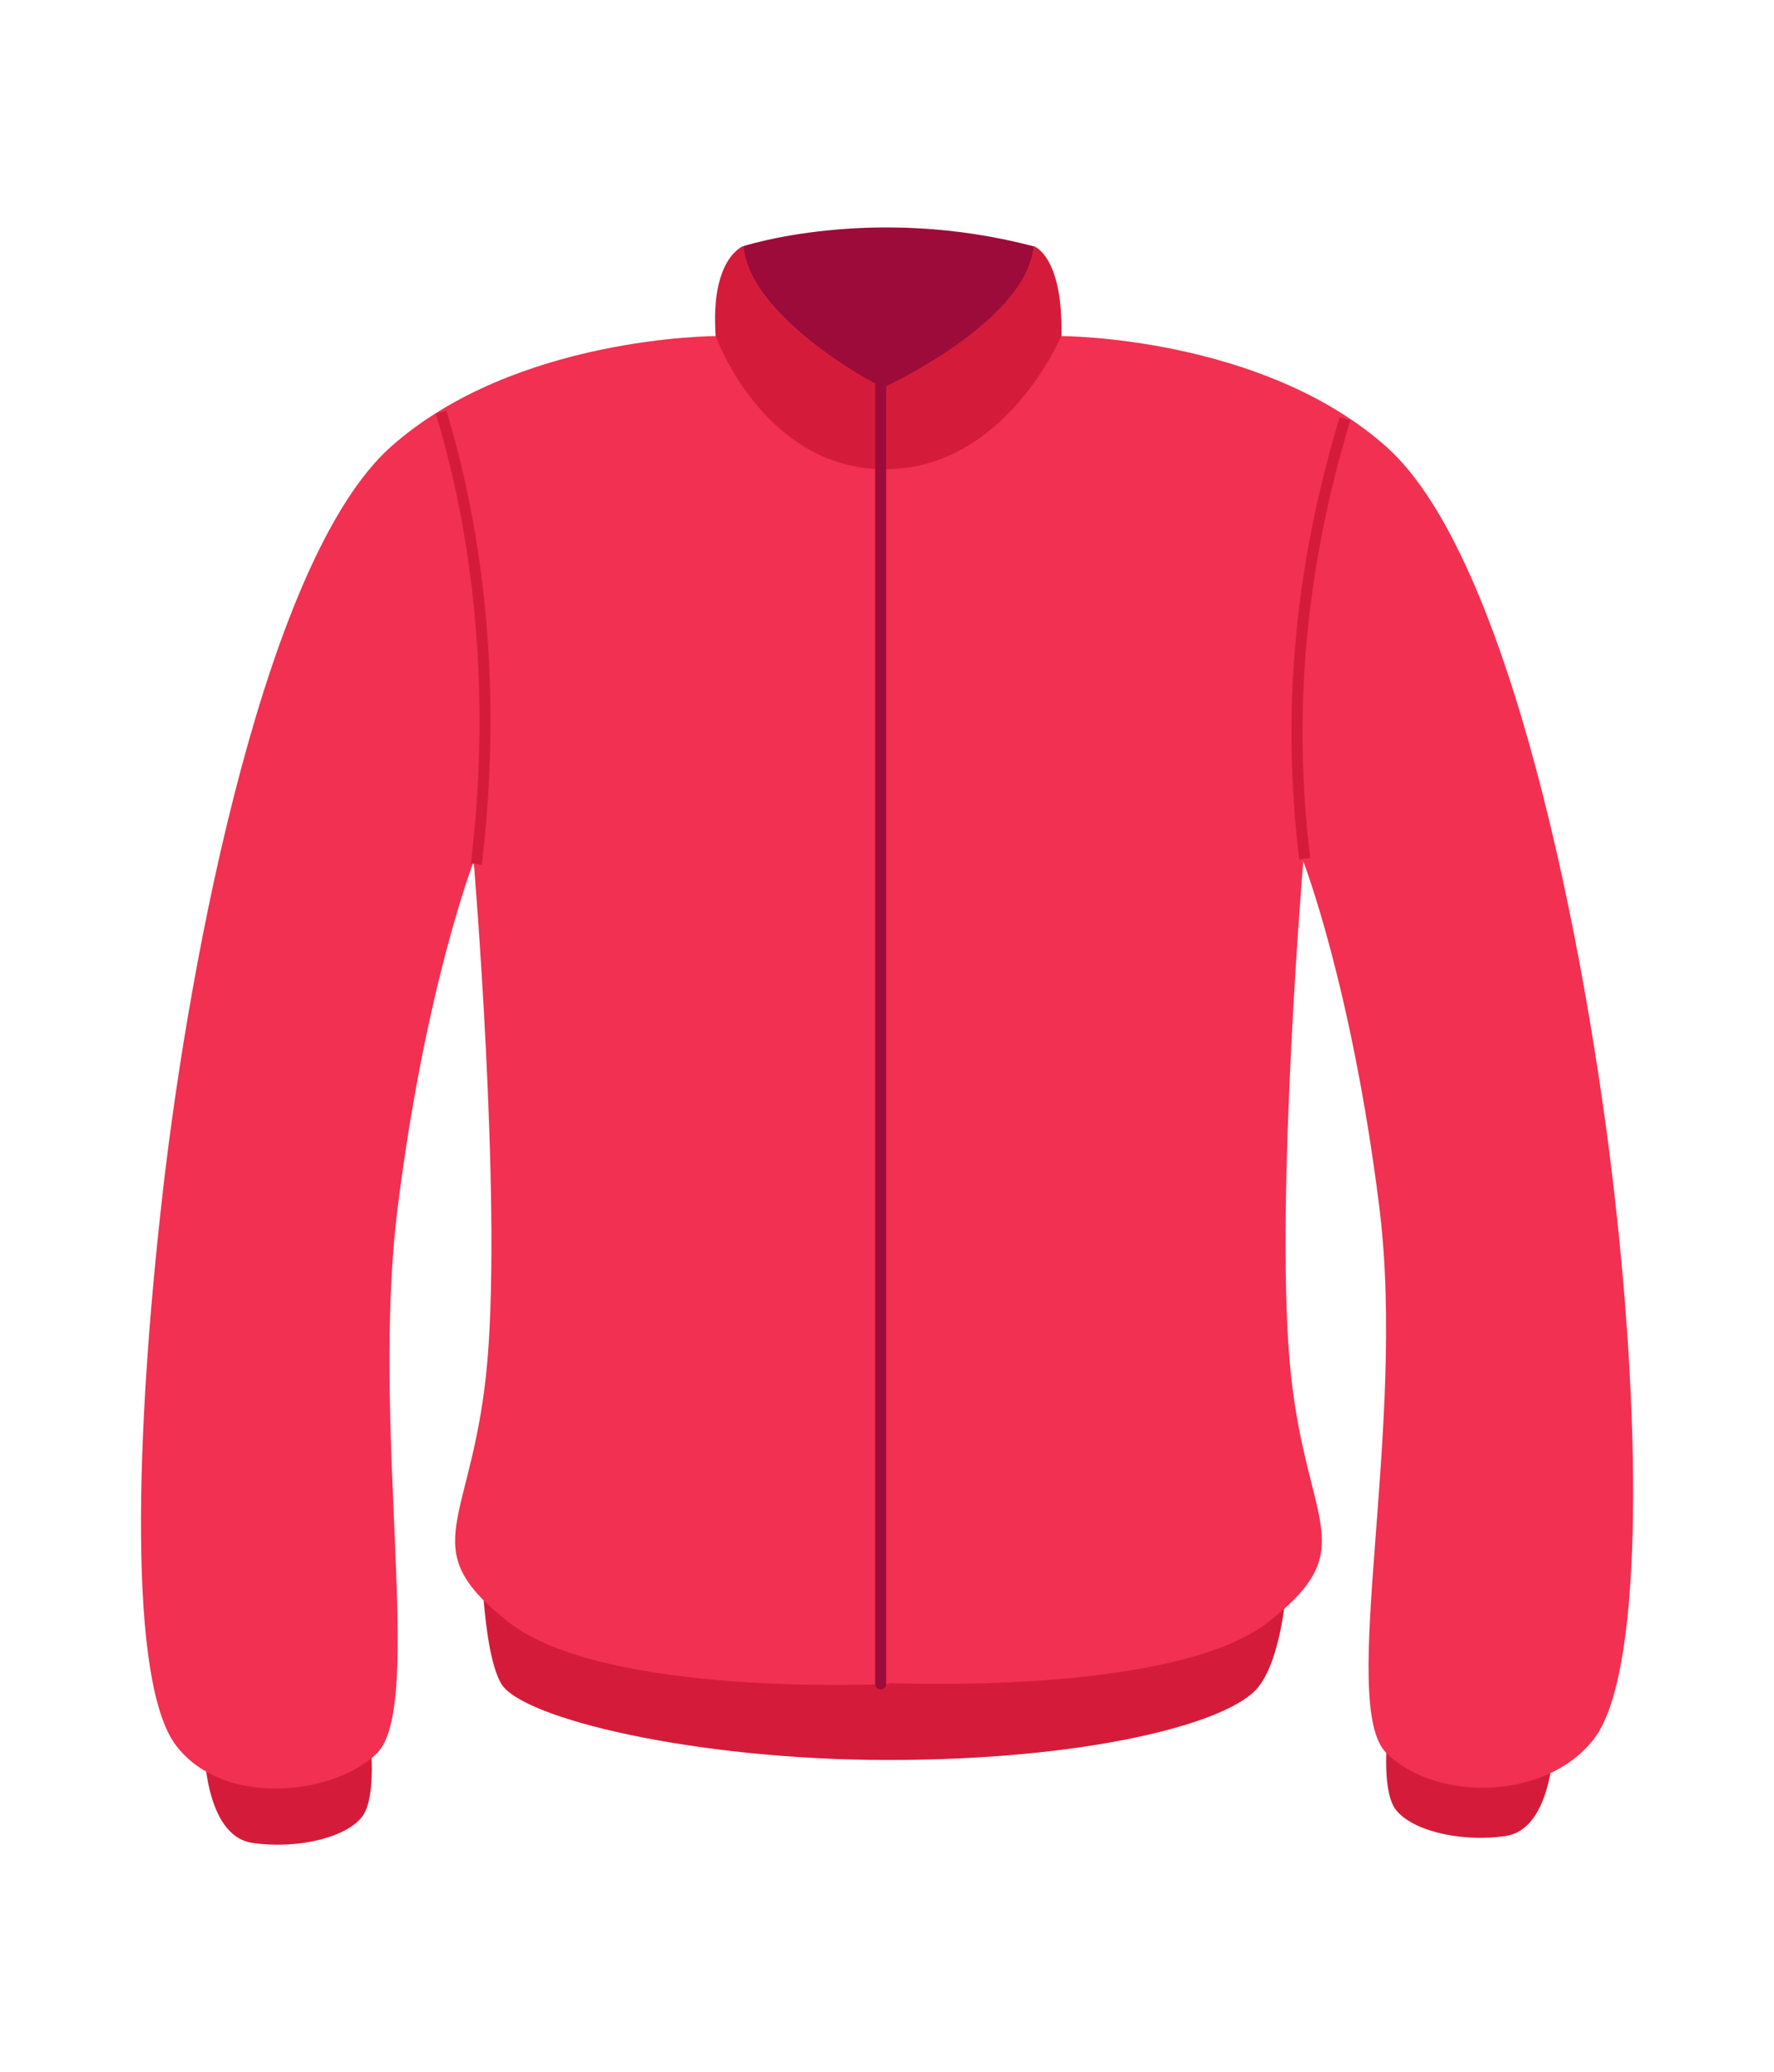 <svg id="Ñëîé_2" data-name="Ñëîé 2" xmlns="http://www.w3.org/2000/svg" viewBox="0 0 502.49 586.96"><defs><style>.cls-1{fill:#d41c3a;}.cls-2{fill:#9d0b3a;}.cls-3{fill:#f23051;}</style></defs><path class="cls-1" d="M136.14,433.91s0,33.29,5.88,43.08,54.82,21.54,109.65,21.54,94-9.79,103.78-19.58,9.79-43.08,9.79-43.08Z"/><path class="cls-1" d="M57.82,494.61s0,25.46,13.71,27.41,27.41-1.95,31.32-7.83,2-21.54,2-21.54Z"/><path class="cls-1" d="M440.13,492.65s0,25.46-13.71,27.42-27.41-2-31.32-7.84-2-21.54-2-21.54Z"/><path class="cls-2" d="M210.18,69.84s36.89-12.19,82.82,0c0,0-.1,53.08-43.29,54.7C213.3,125.9,210.18,69.84,210.18,69.84Z"/><path class="cls-3" d="M457.26,338c-7.83-68.54-29.37-180.15-64.61-211.48s-92-31.32-92-31.32c.07-21.72-7.83-25.46-7.83-25.46-2,21.54-41.12,41.12-41.12,41.12s-39.16-19.58-41.12-41.12c0,0-8.83,3.64-7.83,25.46,0,0-56.79,0-92,31.32S53.9,269.43,46.07,338,36.28,477,50,494.61s45,13.71,56.78,2c13.71-13.71-2-92,5.88-154.69S134.18,244,134.18,244s7.84,94,3.92,141-21.54,52.87,5.87,74.41S251.67,477,251.67,477v-.24c15,.52,83.35,1.74,107.69-17.38,27.41-21.54,9.79-27.42,5.88-74.41s3.91-141,3.91-141,13.71,35.24,21.54,97.9-11.75,141,2,154.69,45,13.71,58.74-3.92S465.1,406.5,457.26,338Z"/><path class="cls-1" d="M368,243.39c-5.06-42-1.31-83,11.47-125.21l3,.91c-12.65,41.8-16.37,82.34-11.36,123.92Z"/><path class="cls-1" d="M136.47,244.94l-3.09-.37c5.33-44.26,1.9-88.3-9.93-127.36l3-.9C138.38,155.78,141.86,200.26,136.47,244.94Z"/><path class="cls-1" d="M292.79,69.71c-2,21.54-42.64,40.1-42.64,40.1s-37.64-18.56-39.6-40.1c0,0-9.42,3.35-7.83,25.46,0,0,13.21,37,46.91,37.74,34.83.78,51-37.74,51-37.74C301.18,72.37,292.79,69.71,292.79,69.71Z"/><path class="cls-2" d="M249.45,478.54a1.55,1.55,0,0,1-1.56-1.55V108.87a1.56,1.56,0,0,1,3.12,0V477A1.55,1.55,0,0,1,249.45,478.54Z"/></svg>
